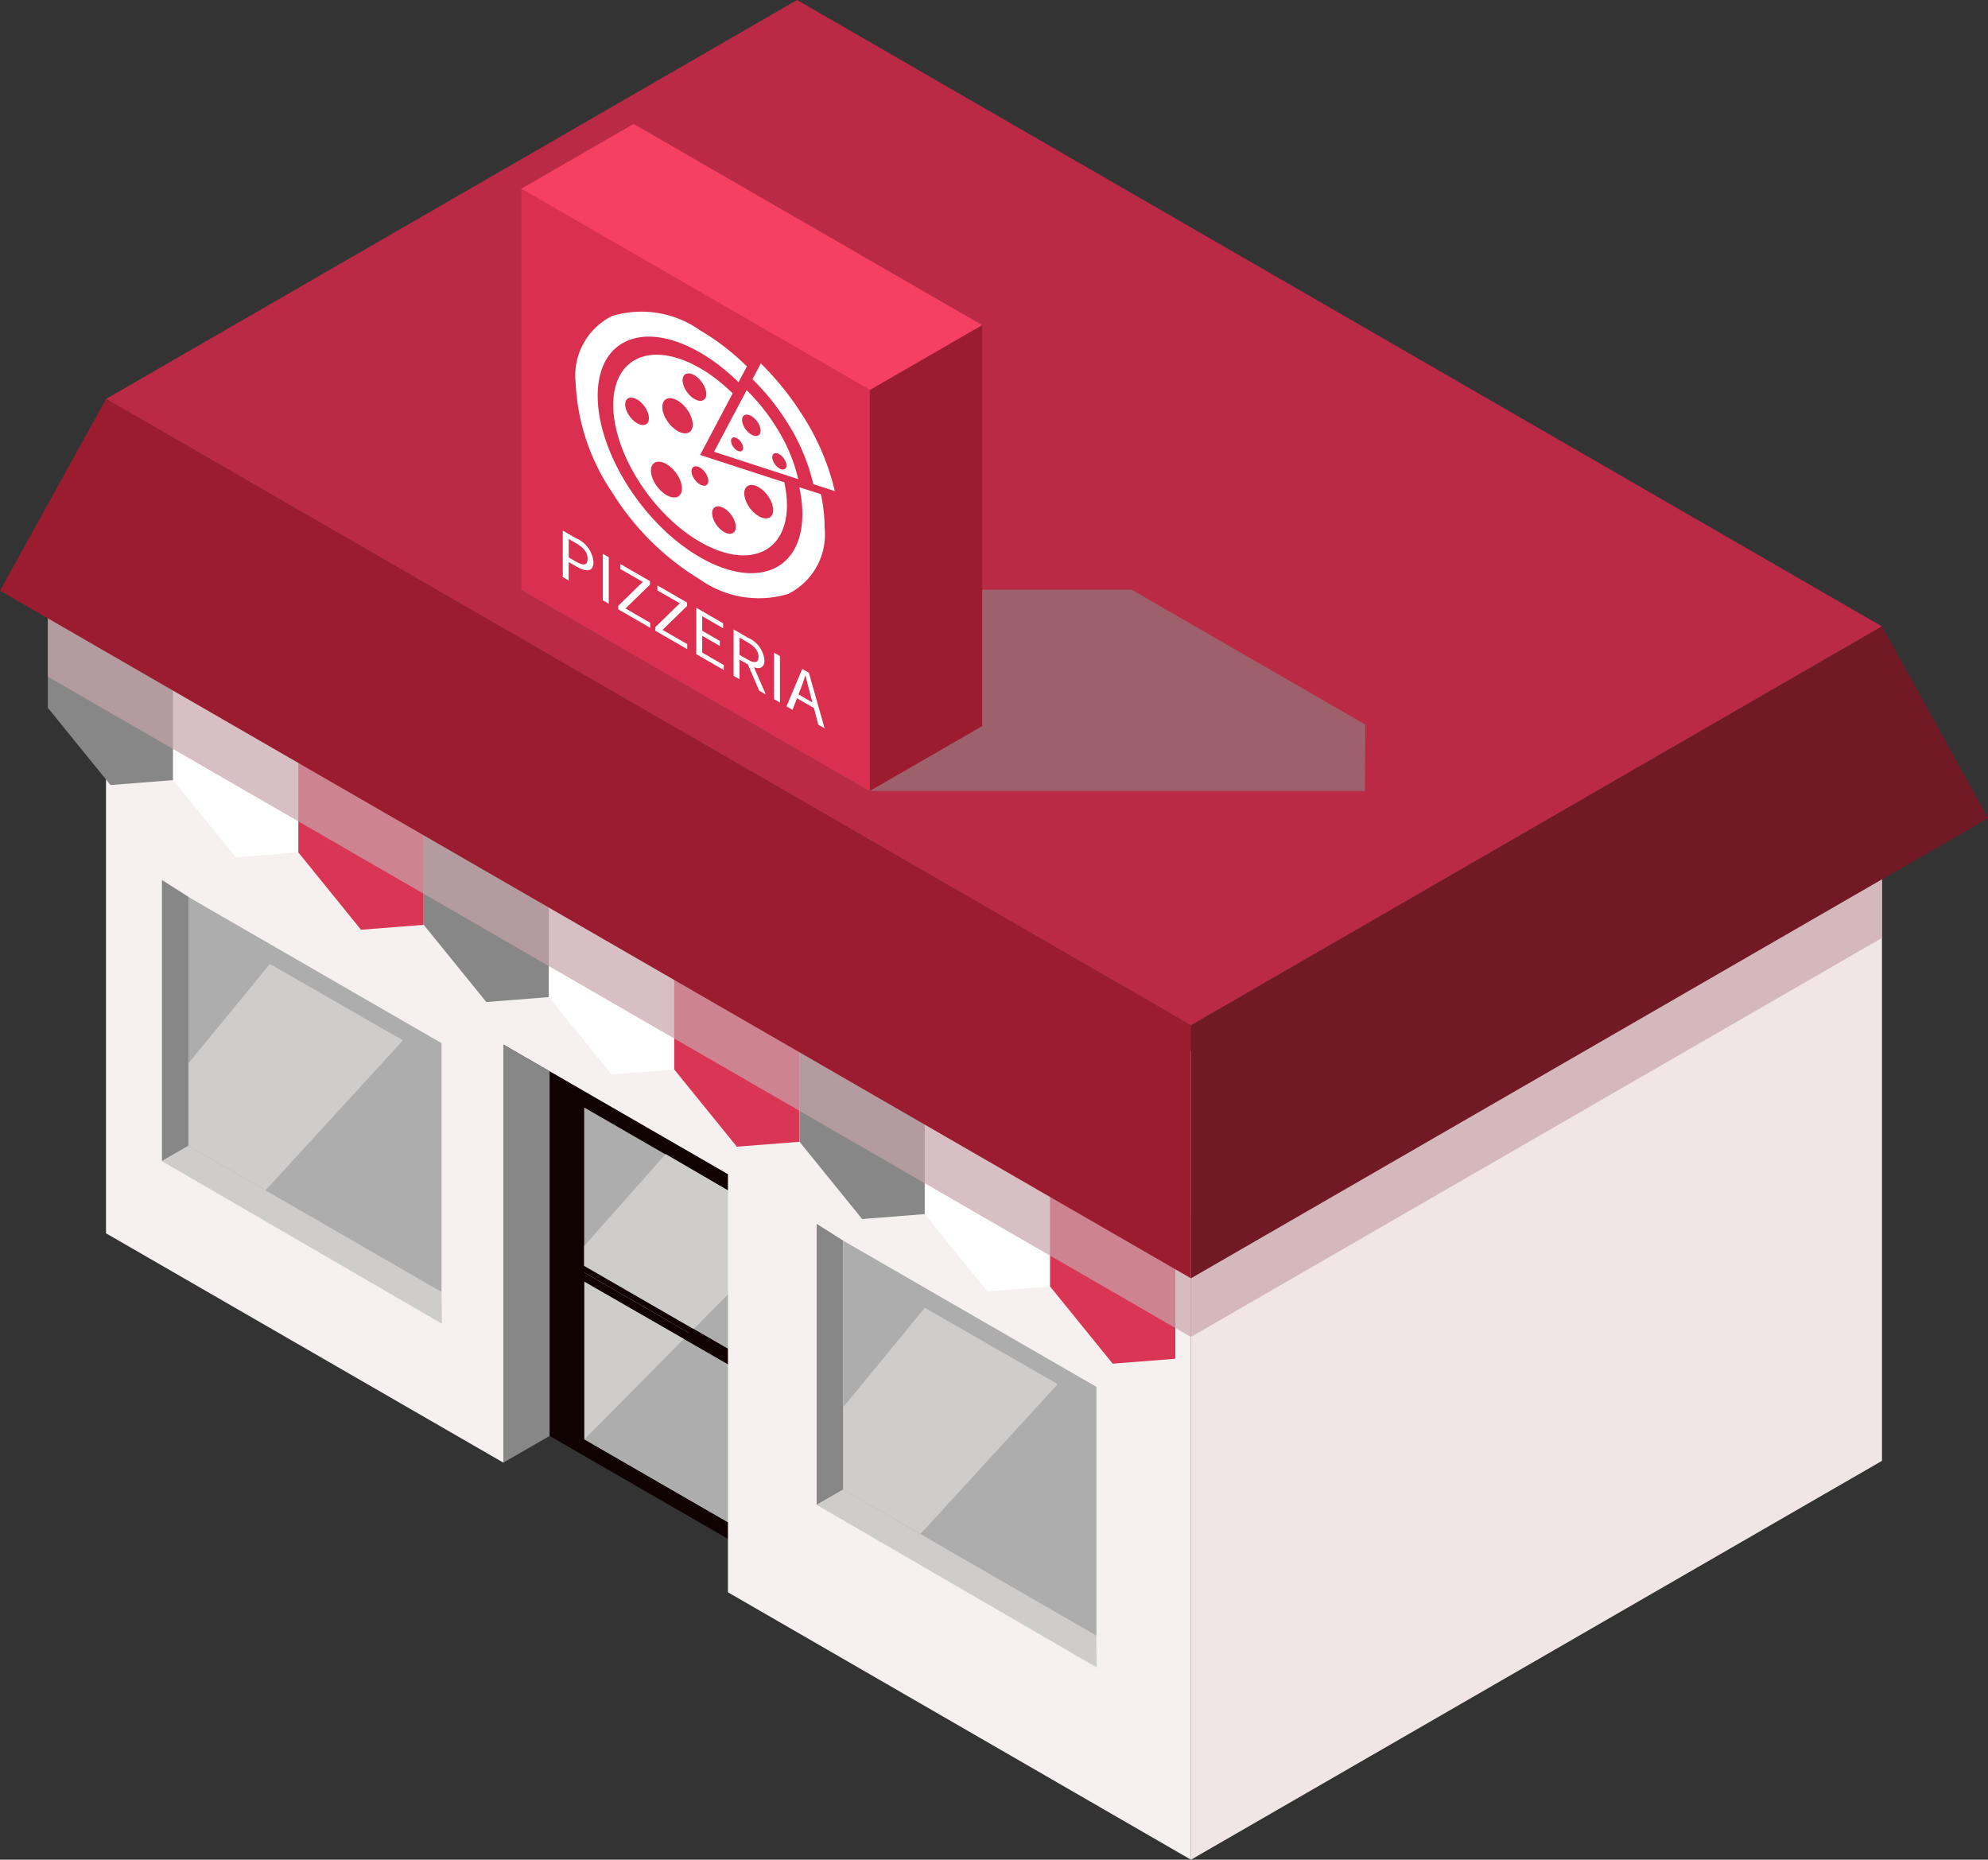 <svg id="Group_8583" data-name="Group 8583" xmlns="http://www.w3.org/2000/svg" xmlns:xlink="http://www.w3.org/1999/xlink" width="71" height="66.417" viewBox="0 0 71 66.417">
  <rect x="0" y="0" width="71" height="66.417" fill="#333333" stroke="none"/>
  <defs>
    <clipPath id="clip-path">
      <rect id="Rectangle_3092" data-name="Rectangle 3092" width="70.999" height="66.417" fill="#9b1c2e"/>
    </clipPath>
    <clipPath id="clip-path-2">
      <rect id="Rectangle_3088" data-name="Rectangle 3088" width="70.999" height="66.417" fill="none"/>
    </clipPath>
    <clipPath id="clip-path-3">
      <rect id="Rectangle_3086" data-name="Rectangle 3086" width="40.826" height="27.858" fill="none"/>
    </clipPath>
    <clipPath id="clip-path-4">
      <rect id="Rectangle_3087" data-name="Rectangle 3087" width="24.68" height="18.626" fill="none"/>
    </clipPath>
    <clipPath id="clip-path-6">
      <rect id="Rectangle_3089" data-name="Rectangle 3089" width="30.15" height="7.187" fill="none"/>
    </clipPath>
  </defs>
  <g id="Group_8582" data-name="Group 8582" transform="translate(0)" clip-path="url(#clip-path)">
    <path id="Path_4797" data-name="Path 4797" d="M86.891,175.85l8.021,4.631V165.549l-8.021-4.631Z" transform="translate(-67.262 -124.568)" fill="#110202"/>
    <path id="Path_4798" data-name="Path 4798" d="M91.47,180.476l.2-.116V174.7l-.2-.116Z" transform="translate(-70.807 -135.15)" fill="#110202"/>
    <path id="Path_4799" data-name="Path 4799" d="M92.361,202.554v5.655l5.751,3.32v-5.655Z" transform="translate(-71.497 -156.798)" fill="#adadad"/>
    <path id="Path_4800" data-name="Path 4800" d="M92.361,175.1v5.655l5.751,3.32v-5.655Z" transform="translate(-71.497 -135.548)" fill="#adadad"/>
    <path id="Path_4801" data-name="Path 4801" d="M98.112,186.844l-5.751,5.805v-6.913l2.91-3.283,2.84,1.66Z" transform="translate(-71.497 -141.238)" fill="#cfcccc"/>
    <path id="Path_4802" data-name="Path 4802" d="M91.469,200.979v-.327l5.952,3.437v.313Z" transform="translate(-70.807 -155.326)" fill="#110202"/>
    <path id="Path_4803" data-name="Path 4803" d="M91.671,200.138l-.2.116,5.952,3.437v-.233Z" transform="translate(-70.807 -154.927)" fill="#110202"/>
    <path id="Path_4804" data-name="Path 4804" d="M91.47,207.926l.2-.116v-5.655l-.2-.116Z" transform="translate(-70.807 -156.399)" fill="#110202"/>
    <path id="Path_4805" data-name="Path 4805" d="M91.671,227.588l-.2.116,5.952,3.437v-.233Z" transform="translate(-70.807 -176.177)" fill="#110202"/>
    <path id="Path_4806" data-name="Path 4806" d="M16.76,96.042l14.191,8.19V89.3l8.021,4.631v14.932l16.536,9.55V89.54L16.76,67.17Z" transform="translate(-12.974 -51.996)" fill="#f7f0f1"/>
    <path id="Path_4807" data-name="Path 4807" d="M188.288,117.372v28.873L212.968,132V103.124Z" transform="translate(-145.754 -79.828)" fill="#f0e6e6"/>
    <path id="Path_4808" data-name="Path 4808" d="M7.561,92.095v4.474L9.8,99.328l2.237-.176V94.678Z" transform="translate(-5.853 -71.291)" fill="#878787" fill-rule="evenodd"/>
    <path id="Path_4809" data-name="Path 4809" d="M27.367,103.53V108l2.237,2.759,2.237-.176v-4.474Z" transform="translate(-21.185 -80.143)" fill="#fff" fill-rule="evenodd"/>
    <path id="Path_4810" data-name="Path 4810" d="M47.173,114.965v4.474L49.41,122.2l2.237-.176v-4.474Z" transform="translate(-36.517 -88.995)" fill="#d93554" fill-rule="evenodd"/>
    <path id="Path_4811" data-name="Path 4811" d="M66.98,126.4v4.474l2.237,2.759,2.237-.176v-4.474Z" transform="translate(-51.849 -97.847)" fill="#878787" fill-rule="evenodd"/>
    <path id="Path_4812" data-name="Path 4812" d="M86.786,137.835v4.474l2.237,2.759,2.237-.176v-4.474Z" transform="translate(-67.181 -106.699)" fill="#fff" fill-rule="evenodd"/>
    <path id="Path_4813" data-name="Path 4813" d="M106.593,149.271v4.474l2.237,2.759,2.237-.176v-4.474Z" transform="translate(-82.514 -115.551)" fill="#d93554" fill-rule="evenodd"/>
    <path id="Path_4814" data-name="Path 4814" d="M126.4,160.706v4.474l2.237,2.759,2.237-.176v-4.474Z" transform="translate(-97.846 -124.403)" fill="#878787" fill-rule="evenodd"/>
    <path id="Path_4815" data-name="Path 4815" d="M146.205,172.141v4.474l2.237,2.759,2.237-.176v-4.474Z" transform="translate(-113.178 -133.255)" fill="#fff" fill-rule="evenodd"/>
    <path id="Path_4816" data-name="Path 4816" d="M166.012,183.576v4.474l2.237,2.759,2.237-.176V186.16Z" transform="translate(-128.51 -142.107)" fill="#d93554" fill-rule="evenodd"/>
    <g id="Group_8574" data-name="Group 8574">
      <g id="Group_8573" data-name="Group 8573" clip-path="url(#clip-path-2)">
        <g id="Group_8569" data-name="Group 8569" transform="translate(1.708 19.888)" opacity="0.7" style="mix-blend-mode: multiply;isolation: isolate">
          <g id="Group_8568" data-name="Group 8568">
            <g id="Group_8567" data-name="Group 8567" clip-path="url(#clip-path-3)">
              <path id="Path_4817" data-name="Path 4817" d="M48.386,115.9,7.561,92.317V88.039l40.826,23.58Z" transform="translate(-7.561 -88.039)" fill="#c7a4a9" fill-rule="evenodd"/>
            </g>
          </g>
        </g>
        <g id="Group_8572" data-name="Group 8572" transform="translate(42.534 29.119)" opacity="0.7" style="mix-blend-mode: multiply;isolation: isolate">
          <g id="Group_8571" data-name="Group 8571">
            <g id="Group_8570" data-name="Group 8570" clip-path="url(#clip-path-4)">
              <path id="Path_4818" data-name="Path 4818" d="M212.968,133.282l-24.68,14.249v-4.377l24.68-14.249Z" transform="translate(-188.288 -128.905)" fill="#c7a4a9" fill-rule="evenodd"/>
            </g>
          </g>
        </g>
      </g>
    </g>
    <path id="Path_4819" data-name="Path 4819" d="M41.44,0,16.759,14.249,55.507,36.62l24.68-14.249Z" transform="translate(-12.974 0)" fill="#ba2a45"/>
    <path id="Path_4820" data-name="Path 4820" d="M188.288,113.281v9.033l28.466-16.435-3.786-6.847Z" transform="translate(-145.754 -76.661)" fill="#711925"/>
    <path id="Path_4821" data-name="Path 4821" d="M0,69.925,42.534,94.482V85.448L3.786,63.078Z" transform="translate(0 -48.829)" fill="#9b1c2e"/>
    <path id="Path_4822" data-name="Path 4822" d="M79.581,165.139V180.07l1.651-.953V166.092Z" transform="translate(-61.604 -127.834)" fill="#878787"/>
    <path id="Path_4823" data-name="Path 4823" d="M25.6,139.127v10.041l.95-.548v-8.89Z" transform="translate(-19.816 -107.699)" fill="#878787"/>
    <path id="Path_4824" data-name="Path 4824" d="M26.549,181.151l-.95.548,10,5.807-.013-1.135Z" transform="translate(-19.816 -140.23)" fill="#cfcccc"/>
    <path id="Path_4825" data-name="Path 4825" d="M29.8,141.8v8.89l9.041,5.22v-8.89Z" transform="translate(-23.071 -109.765)" fill="#adadad"/>
    <path id="Path_4826" data-name="Path 4826" d="M37.461,155.136l-4.907,5.354L29.8,158.9v-2.947l2.91-3.546Z" transform="translate(-23.07 -117.98)" fill="#cfcccc"/>
    <path id="Path_4827" data-name="Path 4827" d="M129.116,193.481v10.041l.95-.548v-8.89Z" transform="translate(-99.949 -149.774)" fill="#878787"/>
    <path id="Path_4828" data-name="Path 4828" d="M130.066,235.5l-.95.548,10,5.807-.013-1.135Z" transform="translate(-99.95 -182.305)" fill="#cfcccc"/>
    <path id="Path_4829" data-name="Path 4829" d="M133.321,196.15v8.89l9.041,5.22v-8.89Z" transform="translate(-103.204 -151.84)" fill="#adadad"/>
    <path id="Path_4830" data-name="Path 4830" d="M140.98,209.487l-4.9,5.349-2.757-1.583v-2.947l2.91-3.546Z" transform="translate(-103.204 -160.054)" fill="#cfcccc"/>
    <g id="Group_8579" data-name="Group 8579">
      <g id="Group_8578" data-name="Group 8578" clip-path="url(#clip-path-2)">
        <g id="Group_8577" data-name="Group 8577" transform="translate(18.617 21.061)" opacity="0.7" style="mix-blend-mode: multiply;isolation: isolate">
          <g id="Group_8576" data-name="Group 8576">
            <g id="Group_8575" data-name="Group 8575" clip-path="url(#clip-path-6)">
              <path id="Path_4831" data-name="Path 4831" d="M94.86,100.422,82.412,93.235h21.8l8.347,4.819-.02,2.368Z" transform="translate(-82.412 -93.235)" fill="#93787c" fill-rule="evenodd"/>
            </g>
          </g>
        </g>
      </g>
    </g>
    <path id="Path_4832" data-name="Path 4832" d="M94.86,51.358,82.412,44.171V29.854L94.86,37.041Z" transform="translate(-63.795 -23.11)" fill="#da2f4f" fill-rule="evenodd"/>
    <path id="Path_4833" data-name="Path 4833" d="M141.53,65.735l-4.011,2.316V53.734l4.011-2.316Z" transform="translate(-106.453 -39.803)" fill="#9b1c2e" fill-rule="evenodd"/>
    <path id="Path_4834" data-name="Path 4834" d="M86.423,19.6l-4.011,2.316L94.86,29.1l4.011-2.316Z" transform="translate(-63.795 -15.174)" fill="#f54062" fill-rule="evenodd"/>
    <g id="Group_8581" data-name="Group 8581">
      <g id="Group_8580" data-name="Group 8580" clip-path="url(#clip-path-2)">
        <path id="Path_4835" data-name="Path 4835" d="M99.886,56.886a5.471,5.471,0,0,0-.134-1.167l-.769-.25c.3,1.382-.017,2.53-.959,2.928-1.426.6-3.747-.737-5.173-2.987s-1.426-4.571,0-5.173c1.069-.452,2.64.187,3.96,1.483l.3-.563a8.417,8.417,0,0,0-1.671-1.288,3.622,3.622,0,0,0-3.145-.513,2.376,2.376,0,0,0-1.3,2.393,7.575,7.575,0,0,0,1.3,3.9,9.476,9.476,0,0,0,3.145,3.119,3.622,3.622,0,0,0,3.145.513,2.376,2.376,0,0,0,1.3-2.393" transform="translate(-70.436 -38.07)" fill="#fff"/>
        <path id="Path_4836" data-name="Path 4836" d="M103.059,60.624l-3.008-.977,1.165-2.2c-1.12-1.1-2.451-1.641-3.359-1.257-1.211.512-1.211,2.477,0,4.388s3.176,3.045,4.388,2.533c.8-.338,1.072-1.311.815-2.484m-3.511-3.876c.166-.07.435.085.6.347s.166.53,0,.6-.435-.085-.6-.347-.166-.53,0-.6M98.1,58.562c-.166.07-.434-.085-.6-.347s-.166-.53,0-.6.435.085.6.347.166.53,0,.6m1.141,2.582c-.216.091-.567-.111-.783-.452s-.216-.691,0-.783.567.111.783.452.216.692,0,.783m.389-2.29c-.212.09-.557-.109-.769-.444s-.213-.68,0-.769.557.109.769.444.212.679,0,.769m.629,1.881c-.118.05-.309-.061-.426-.246s-.118-.376,0-.426.309.06.426.246.118.377,0,.426m.945,1.711c-.166.07-.435-.085-.6-.347s-.166-.53,0-.6.435.085.6.347.166.53,0,.6m1.308-.553c-.2.085-.529-.1-.732-.422s-.2-.646,0-.731.53.1.732.422.2.646,0,.732" transform="translate(-75.048 -43.399)" fill="#fff"/>
        <path id="Path_4837" data-name="Path 4837" d="M120.184,59.522a7.1,7.1,0,0,1,.959,2.245l.769.25a8.652,8.652,0,0,0-1.169-2.73,10.315,10.315,0,0,0-1.474-1.83l-.3.562a8.459,8.459,0,0,1,1.213,1.5" transform="translate(-92.096 -44.477)" fill="#fff"/>
        <path id="Path_4838" data-name="Path 4838" d="M115.084,62.965a7.19,7.19,0,0,0-1.029-1.276l-1.165,2.2,3.008.977a6.033,6.033,0,0,0-.815-1.9m-1.217.9c-.084.036-.222-.043-.306-.177s-.084-.271,0-.306.222.043.306.177.084.271,0,.306m.59-.555c-.129.054-.338-.066-.467-.269s-.129-.412,0-.467.338.066.467.269.129.412,0,.467m.946,1.2c-.1.042-.258-.051-.357-.206s-.1-.315,0-.357.258.051.357.206.1.315,0,.357" transform="translate(-87.389 -47.754)" fill="#fff"/>
        <path id="Path_4839" data-name="Path 4839" d="M88.974,83.9l.474.274a1.021,1.021,0,0,1,.623.848c0,.349-.25.369-.613.159l-.273-.158v.658l-.211-.122ZM89.432,85c.29.168.429.142.429-.094s-.147-.4-.439-.571l-.236-.136v.659Z" transform="translate(-68.875 -64.95)" fill="#fff"/>
        <path id="Path_4840" data-name="Path 4840" d="M95.312,87.563l.211.122v1.66l-.211-.122Z" transform="translate(-73.782 -67.783)" fill="#fff"/>
        <path id="Path_4841" data-name="Path 4841" d="M97.753,90.662l.874-.851-.8-.459v-.179l1.057.61v.126l-.874.851.882.51v.179l-1.144-.66Z" transform="translate(-75.671 -69.029)" fill="#fff"/>
        <path id="Path_4842" data-name="Path 4842" d="M103.609,94.044l.874-.851-.8-.459v-.179l1.057.61v.126l-.874.851.882.51v.179l-1.144-.66Z" transform="translate(-80.204 -71.647)" fill="#fff"/>
        <path id="Path_4843" data-name="Path 4843" d="M110.1,96.1l.957.553v.179l-.746-.431v.52l.629.363v.179l-.629-.363v.6l.771.445v.179l-.982-.567Z" transform="translate(-85.232 -74.394)" fill="#fff"/>
        <path id="Path_4844" data-name="Path 4844" d="M116,99.51l.52.3a.969.969,0,0,1,.581.8c0,.332-.243.351-.581.156l-.309-.178v.7L116,101.17Zm.49,1.07c.258.149.4.126.4-.089s-.142-.378-.4-.527l-.278-.161v.616Zm-.011.107.166-.014.506,1.161-.239-.138Z" transform="translate(-89.8 -77.031)" fill="#fff"/>
        <path id="Path_4845" data-name="Path 4845" d="M122.376,103.188l.211.122v1.66l-.211-.122Z" transform="translate(-94.732 -79.879)" fill="#fff"/>
        <path id="Path_4846" data-name="Path 4846" d="M124.908,105.761l.238.138.562,1.984-.224-.129-.29-1.094c-.06-.22-.113-.433-.166-.655l-.01-.006c-.052.163-.1.313-.164.464l-.293.758-.215-.124Zm-.266.832.764.441v.169l-.764-.441Z" transform="translate(-96.257 -81.87)" fill="#fff"/>
      </g>
    </g>
  </g>
</svg>
